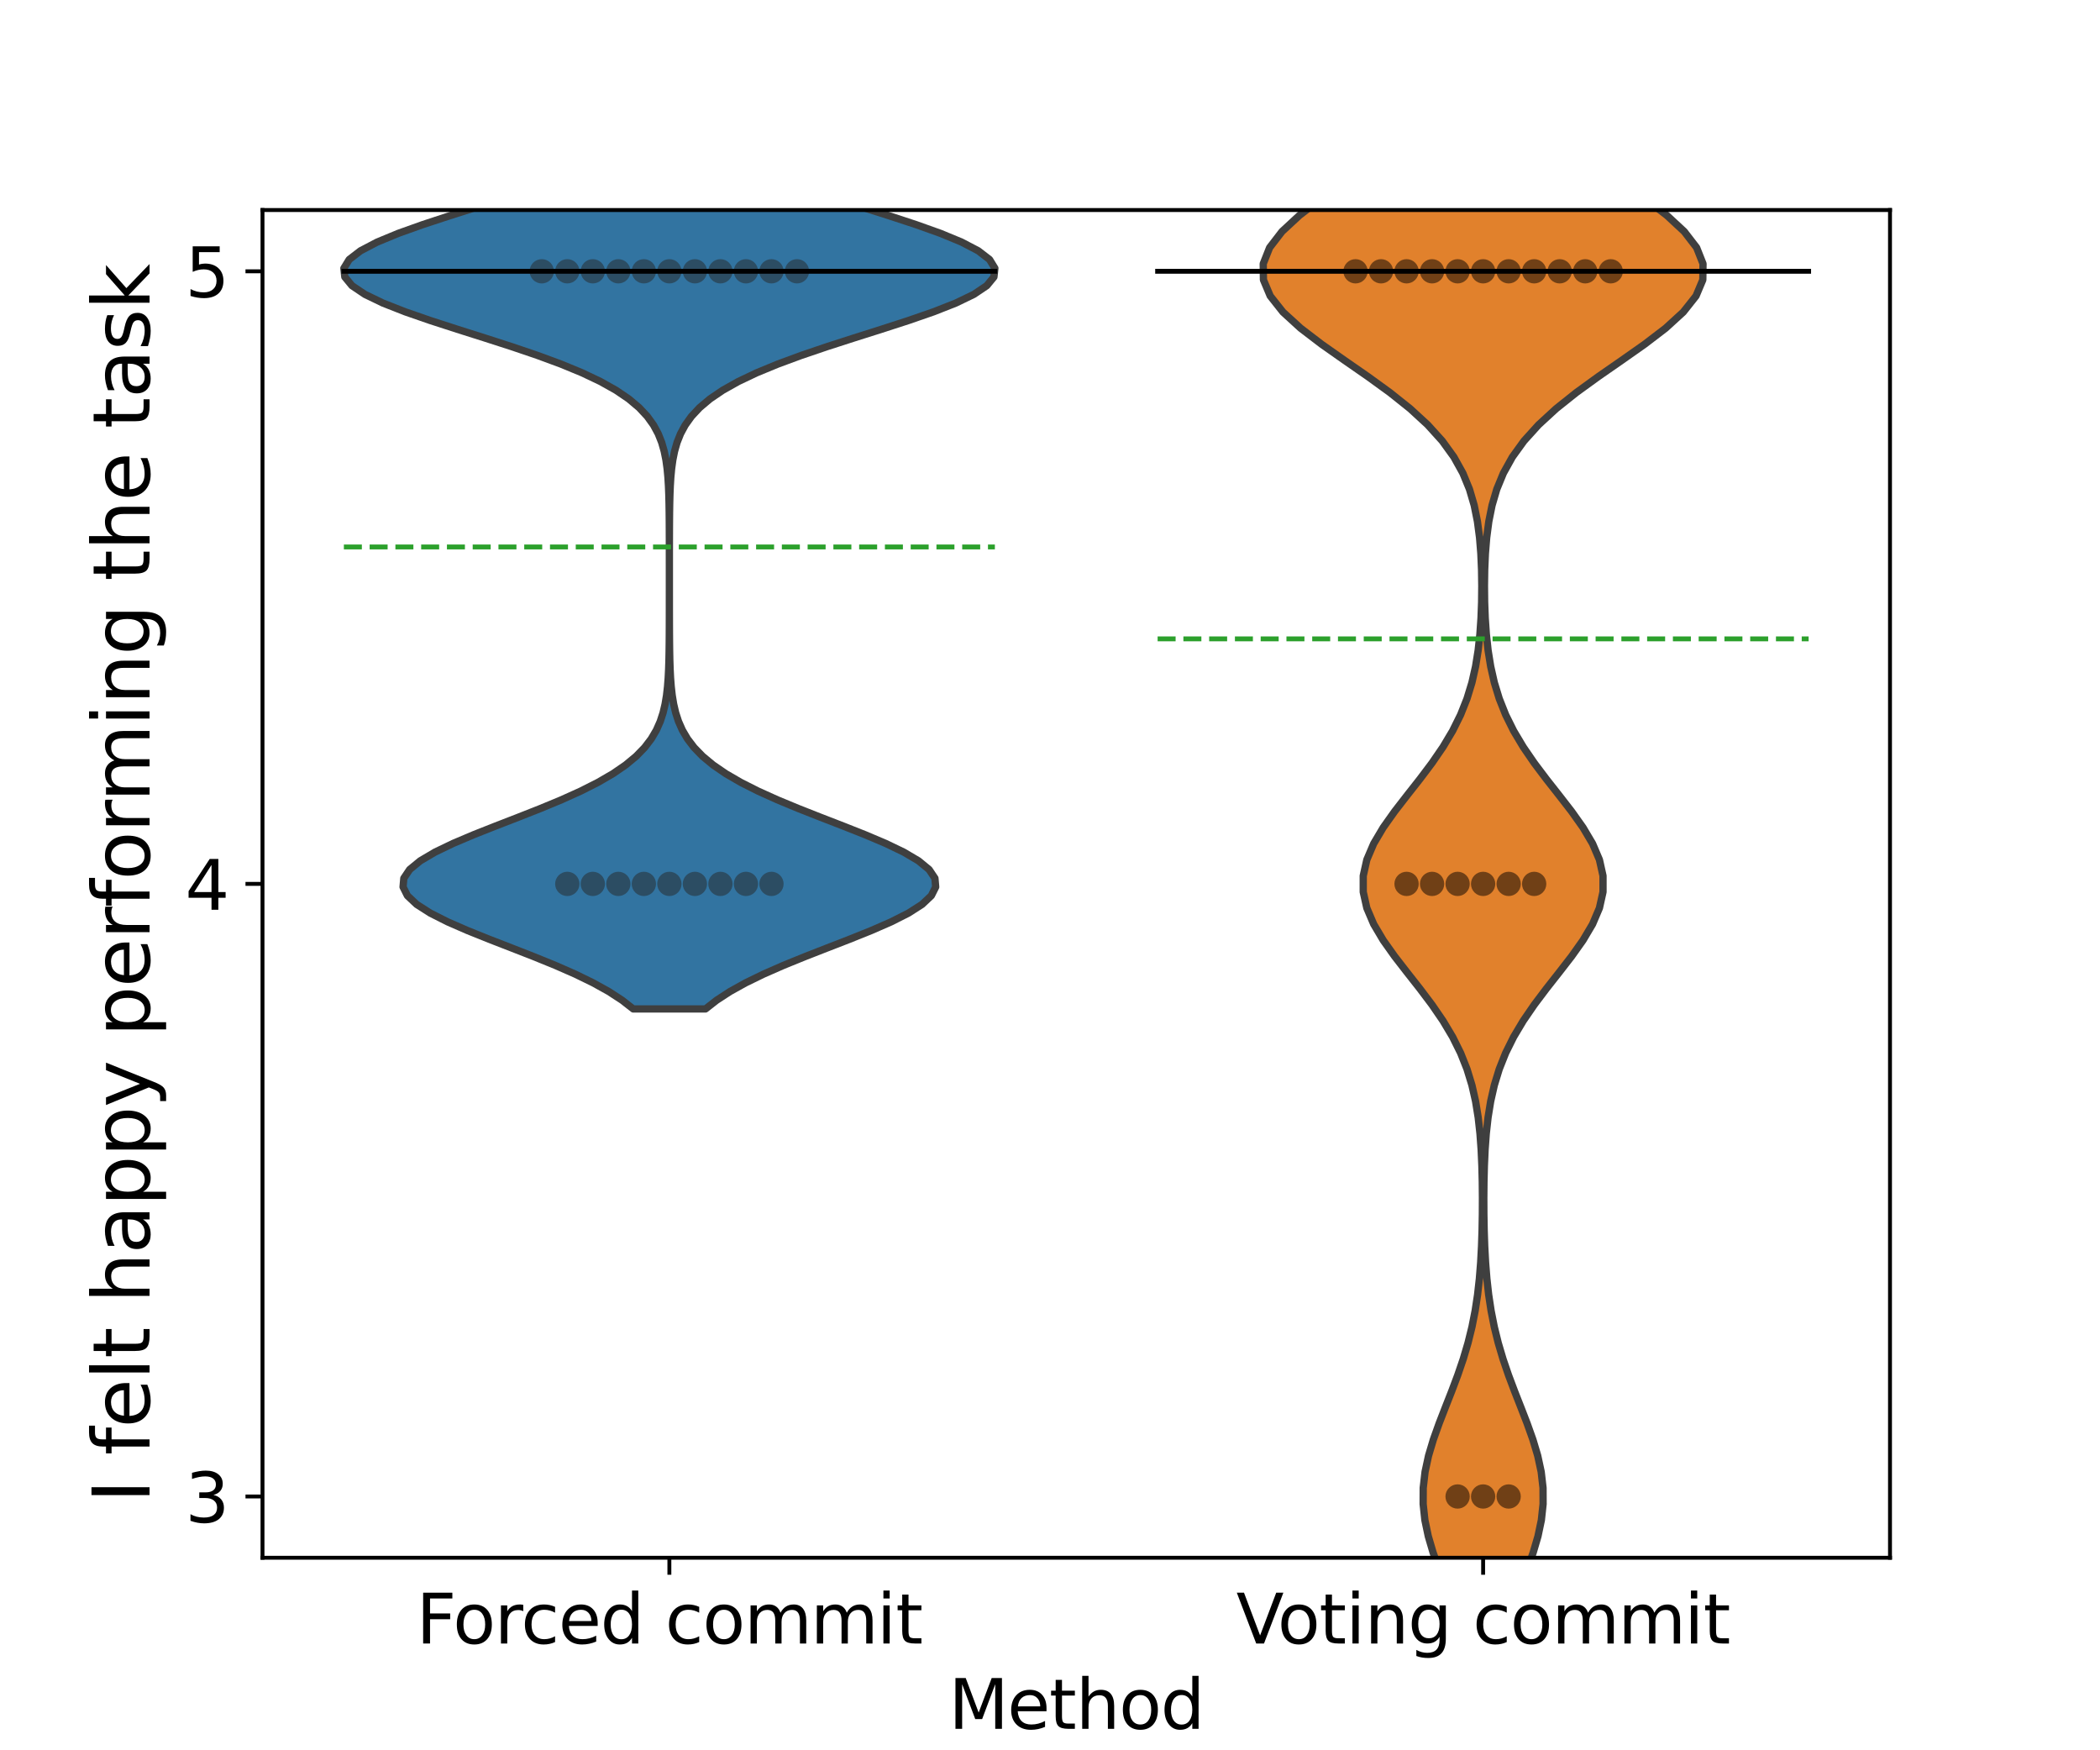 <?xml version="1.0" encoding="utf-8" standalone="no"?>
<!DOCTYPE svg PUBLIC "-//W3C//DTD SVG 1.1//EN"
  "http://www.w3.org/Graphics/SVG/1.1/DTD/svg11.dtd">
<svg xmlns:xlink="http://www.w3.org/1999/xlink" width="432pt" height="360pt" viewBox="0 0 432 360" xmlns="http://www.w3.org/2000/svg" version="1.1">
 <defs>
  <style type="text/css">*{stroke-linejoin: round; stroke-linecap: butt}</style>
 </defs>
 <g id="figure_1">
  <g id="patch_1">
   <path d="M 0 360 
L 432 360 
L 432 0 
L 0 0 
z
" style="fill: #ffffff"/>
  </g>
  <g id="axes_1">
   <g id="patch_2">
    <path d="M 54 320.4 
L 388.8 320.4 
L 388.8 43.2 
L 54 43.2 
z
" style="fill: #ffffff"/>
   </g>
   <g id="PolyCollection_1">
    <defs>
     <path id="mc8e2b5ad73" d="M 145.123 -152.475 
L 130.277 -152.475 
L 127.985 -154.267 
L 125.232 -156.06 
L 122.005 -157.852 
L 118.323 -159.645 
L 114.237 -161.437 
L 109.837 -163.229 
L 105.247 -165.022 
L 100.628 -166.814 
L 96.167 -168.607 
L 92.063 -170.399 
L 88.518 -172.192 
L 85.717 -173.984 
L 83.814 -175.776 
L 82.915 -177.569 
L 83.072 -179.361 
L 84.276 -181.154 
L 86.458 -182.946 
L 89.497 -184.739 
L 93.227 -186.531 
L 97.458 -188.323 
L 101.987 -190.116 
L 106.615 -191.908 
L 111.164 -193.701 
L 115.483 -195.493 
L 119.457 -197.286 
L 123.008 -199.078 
L 126.095 -200.87 
L 128.71 -202.663 
L 130.87 -204.455 
L 132.611 -206.248 
L 133.98 -208.04 
L 135.034 -209.833 
L 135.826 -211.625 
L 136.408 -213.417 
L 136.826 -215.21 
L 137.12 -217.002 
L 137.323 -218.795 
L 137.46 -220.587 
L 137.55 -222.38 
L 137.608 -224.172 
L 137.644 -225.964 
L 137.667 -227.757 
L 137.681 -229.549 
L 137.689 -231.342 
L 137.694 -233.134 
L 137.697 -234.927 
L 137.698 -236.719 
L 137.699 -238.511 
L 137.699 -240.304 
L 137.699 -242.096 
L 137.699 -243.889 
L 137.698 -245.681 
L 137.696 -247.473 
L 137.693 -249.266 
L 137.687 -251.058 
L 137.677 -252.851 
L 137.66 -254.643 
L 137.632 -256.436 
L 137.587 -258.228 
L 137.516 -260.02 
L 137.406 -261.813 
L 137.239 -263.605 
L 136.992 -265.398 
L 136.632 -267.19 
L 136.121 -268.983 
L 135.409 -270.775 
L 134.441 -272.567 
L 133.154 -274.36 
L 131.48 -276.152 
L 129.352 -277.945 
L 126.713 -279.737 
L 123.517 -281.53 
L 119.743 -283.322 
L 115.403 -285.114 
L 110.546 -286.907 
L 105.268 -288.699 
L 99.708 -290.492 
L 94.051 -292.284 
L 88.516 -294.077 
L 83.345 -295.869 
L 78.785 -297.661 
L 75.071 -299.454 
L 72.404 -301.246 
L 70.932 -303.039 
L 70.74 -304.831 
L 71.839 -306.624 
L 74.166 -308.416 
L 77.589 -310.208 
L 81.921 -312.001 
L 86.937 -313.793 
L 92.39 -315.586 
L 98.035 -317.378 
L 103.645 -319.171 
L 109.023 -320.963 
L 114.017 -322.755 
L 118.517 -324.548 
L 122.461 -326.34 
L 125.827 -328.133 
L 128.627 -329.925 
L 146.773 -329.925 
L 146.773 -329.925 
L 149.573 -328.133 
L 152.939 -326.34 
L 156.883 -324.548 
L 161.383 -322.755 
L 166.377 -320.963 
L 171.755 -319.171 
L 177.365 -317.378 
L 183.01 -315.586 
L 188.463 -313.793 
L 193.479 -312.001 
L 197.811 -310.208 
L 201.234 -308.416 
L 203.561 -306.624 
L 204.66 -304.831 
L 204.468 -303.039 
L 202.996 -301.246 
L 200.329 -299.454 
L 196.615 -297.661 
L 192.055 -295.869 
L 186.884 -294.077 
L 181.349 -292.284 
L 175.692 -290.492 
L 170.132 -288.699 
L 164.854 -286.907 
L 159.997 -285.114 
L 155.657 -283.322 
L 151.883 -281.53 
L 148.687 -279.737 
L 146.048 -277.945 
L 143.92 -276.152 
L 142.246 -274.36 
L 140.959 -272.567 
L 139.991 -270.775 
L 139.279 -268.983 
L 138.768 -267.19 
L 138.408 -265.398 
L 138.161 -263.605 
L 137.994 -261.813 
L 137.884 -260.02 
L 137.813 -258.228 
L 137.768 -256.436 
L 137.74 -254.643 
L 137.723 -252.851 
L 137.713 -251.058 
L 137.707 -249.266 
L 137.704 -247.473 
L 137.702 -245.681 
L 137.701 -243.889 
L 137.701 -242.096 
L 137.701 -240.304 
L 137.701 -238.511 
L 137.702 -236.719 
L 137.703 -234.927 
L 137.706 -233.134 
L 137.711 -231.342 
L 137.719 -229.549 
L 137.733 -227.757 
L 137.756 -225.964 
L 137.792 -224.172 
L 137.85 -222.38 
L 137.94 -220.587 
L 138.077 -218.795 
L 138.28 -217.002 
L 138.574 -215.21 
L 138.992 -213.417 
L 139.574 -211.625 
L 140.366 -209.833 
L 141.42 -208.04 
L 142.789 -206.248 
L 144.53 -204.455 
L 146.69 -202.663 
L 149.305 -200.87 
L 152.392 -199.078 
L 155.943 -197.286 
L 159.917 -195.493 
L 164.236 -193.701 
L 168.785 -191.908 
L 173.413 -190.116 
L 177.942 -188.323 
L 182.173 -186.531 
L 185.903 -184.739 
L 188.942 -182.946 
L 191.124 -181.154 
L 192.328 -179.361 
L 192.485 -177.569 
L 191.586 -175.776 
L 189.683 -173.984 
L 186.882 -172.192 
L 183.337 -170.399 
L 179.233 -168.607 
L 174.772 -166.814 
L 170.153 -165.022 
L 165.563 -163.229 
L 161.163 -161.437 
L 157.077 -159.645 
L 153.395 -157.852 
L 150.168 -156.06 
L 147.415 -154.267 
L 145.123 -152.475 
z
" style="stroke: #3f3f3f; stroke-width: 1.5"/>
    </defs>
    <g clip-path="url(#pad3527e863)">
     <use xlink:href="#mc8e2b5ad73" x="0" y="360" style="fill: #3274a1; stroke: #3f3f3f; stroke-width: 1.5"/>
    </g>
   </g>
   <g id="PolyCollection_2">
    <defs>
     <path id="me9d96c2067" d="M 306.775 -14.202 
L 303.425 -14.202 
L 302.762 -17.515 
L 301.933 -20.828 
L 300.941 -24.141 
L 299.8 -27.454 
L 298.549 -30.767 
L 297.245 -34.08 
L 295.964 -37.393 
L 294.792 -40.706 
L 293.818 -44.019 
L 293.121 -47.333 
L 292.763 -50.646 
L 292.775 -53.959 
L 293.155 -57.272 
L 293.87 -60.585 
L 294.859 -63.898 
L 296.041 -67.211 
L 297.326 -70.524 
L 298.628 -73.837 
L 299.874 -77.15 
L 301.006 -80.464 
L 301.989 -83.777 
L 302.807 -87.09 
L 303.46 -90.403 
L 303.962 -93.716 
L 304.332 -97.029 
L 304.595 -100.342 
L 304.773 -103.655 
L 304.884 -106.968 
L 304.943 -110.281 
L 304.957 -113.595 
L 304.926 -116.908 
L 304.844 -120.221 
L 304.695 -123.534 
L 304.453 -126.847 
L 304.085 -130.16 
L 303.549 -133.473 
L 302.798 -136.786 
L 301.785 -140.099 
L 300.469 -143.412 
L 298.823 -146.726 
L 296.847 -150.039 
L 294.574 -153.352 
L 292.077 -156.665 
L 289.471 -159.978 
L 286.904 -163.291 
L 284.551 -166.604 
L 282.588 -169.917 
L 281.176 -173.23 
L 280.438 -176.543 
L 280.438 -179.857 
L 281.176 -183.17 
L 282.588 -186.483 
L 284.551 -189.796 
L 286.904 -193.109 
L 289.471 -196.422 
L 292.077 -199.735 
L 294.574 -203.048 
L 296.847 -206.361 
L 298.823 -209.674 
L 300.468 -212.988 
L 301.784 -216.301 
L 302.797 -219.614 
L 303.545 -222.927 
L 304.078 -226.24 
L 304.438 -229.553 
L 304.666 -232.866 
L 304.79 -236.179 
L 304.826 -239.492 
L 304.778 -242.805 
L 304.634 -246.119 
L 304.366 -249.432 
L 303.929 -252.745 
L 303.263 -256.058 
L 302.292 -259.371 
L 300.929 -262.684 
L 299.088 -265.997 
L 296.693 -269.31 
L 293.694 -272.623 
L 290.09 -275.936 
L 285.938 -279.25 
L 281.37 -282.563 
L 276.594 -285.876 
L 271.882 -289.189 
L 267.55 -292.502 
L 263.925 -295.815 
L 261.302 -299.128 
L 259.907 -302.441 
L 259.865 -305.754 
L 261.179 -309.067 
L 263.731 -312.381 
L 267.303 -315.694 
L 271.6 -319.007 
L 276.298 -322.32 
L 281.079 -325.633 
L 285.667 -328.946 
L 289.849 -332.259 
L 293.489 -335.572 
L 296.526 -338.885 
L 298.958 -342.198 
L 311.242 -342.198 
L 311.242 -342.198 
L 313.674 -338.885 
L 316.711 -335.572 
L 320.351 -332.259 
L 324.533 -328.946 
L 329.121 -325.633 
L 333.902 -322.32 
L 338.6 -319.007 
L 342.897 -315.694 
L 346.469 -312.381 
L 349.021 -309.067 
L 350.335 -305.754 
L 350.293 -302.441 
L 348.898 -299.128 
L 346.275 -295.815 
L 342.65 -292.502 
L 338.318 -289.189 
L 333.606 -285.876 
L 328.83 -282.563 
L 324.262 -279.25 
L 320.11 -275.936 
L 316.506 -272.623 
L 313.507 -269.31 
L 311.112 -265.997 
L 309.271 -262.684 
L 307.908 -259.371 
L 306.937 -256.058 
L 306.271 -252.745 
L 305.834 -249.432 
L 305.566 -246.119 
L 305.422 -242.805 
L 305.374 -239.492 
L 305.41 -236.179 
L 305.534 -232.866 
L 305.762 -229.553 
L 306.122 -226.24 
L 306.655 -222.927 
L 307.403 -219.614 
L 308.416 -216.301 
L 309.732 -212.988 
L 311.377 -209.674 
L 313.353 -206.361 
L 315.626 -203.048 
L 318.123 -199.735 
L 320.729 -196.422 
L 323.296 -193.109 
L 325.649 -189.796 
L 327.612 -186.483 
L 329.024 -183.17 
L 329.762 -179.857 
L 329.762 -176.543 
L 329.024 -173.23 
L 327.612 -169.917 
L 325.649 -166.604 
L 323.296 -163.291 
L 320.729 -159.978 
L 318.123 -156.665 
L 315.626 -153.352 
L 313.353 -150.039 
L 311.377 -146.726 
L 309.731 -143.412 
L 308.415 -140.099 
L 307.402 -136.786 
L 306.651 -133.473 
L 306.115 -130.16 
L 305.747 -126.847 
L 305.505 -123.534 
L 305.356 -120.221 
L 305.274 -116.908 
L 305.243 -113.595 
L 305.257 -110.281 
L 305.316 -106.968 
L 305.427 -103.655 
L 305.605 -100.342 
L 305.868 -97.029 
L 306.238 -93.716 
L 306.74 -90.403 
L 307.393 -87.09 
L 308.211 -83.777 
L 309.194 -80.464 
L 310.326 -77.15 
L 311.572 -73.837 
L 312.874 -70.524 
L 314.159 -67.211 
L 315.341 -63.898 
L 316.33 -60.585 
L 317.045 -57.272 
L 317.425 -53.959 
L 317.437 -50.646 
L 317.079 -47.333 
L 316.382 -44.019 
L 315.408 -40.706 
L 314.236 -37.393 
L 312.955 -34.08 
L 311.651 -30.767 
L 310.4 -27.454 
L 309.259 -24.141 
L 308.267 -20.828 
L 307.438 -17.515 
L 306.775 -14.202 
z
" style="stroke: #3f3f3f; stroke-width: 1.5"/>
    </defs>
    <g clip-path="url(#pad3527e863)">
     <use xlink:href="#me9d96c2067" x="0" y="360" style="fill: #e1812c; stroke: #3f3f3f; stroke-width: 1.5"/>
    </g>
   </g>
   <g id="matplotlib.axis_1">
    <g id="xtick_1">
     <g id="line2d_1">
      <defs>
       <path id="mc16b9f3e70" d="M 0 0 
L 0 3.5 
" style="stroke: #000000; stroke-width: 0.8"/>
      </defs>
      <g>
       <use xlink:href="#mc16b9f3e70" x="137.7" y="320.4" style="stroke: #000000; stroke-width: 0.8"/>
      </g>
     </g>
     <g id="text_1">
      <!-- Forced commit -->
      <g transform="translate(85.642 338.038) scale(0.14 -0.14)">
       <defs>
        <path id="DejaVuSans-46" d="M 628 4666 
L 3309 4666 
L 3309 4134 
L 1259 4134 
L 1259 2759 
L 3109 2759 
L 3109 2228 
L 1259 2228 
L 1259 0 
L 628 0 
L 628 4666 
z
" transform="scale(0.016)"/>
        <path id="DejaVuSans-6f" d="M 1959 3097 
Q 1497 3097 1228 2736 
Q 959 2375 959 1747 
Q 959 1119 1226 758 
Q 1494 397 1959 397 
Q 2419 397 2687 759 
Q 2956 1122 2956 1747 
Q 2956 2369 2687 2733 
Q 2419 3097 1959 3097 
z
M 1959 3584 
Q 2709 3584 3137 3096 
Q 3566 2609 3566 1747 
Q 3566 888 3137 398 
Q 2709 -91 1959 -91 
Q 1206 -91 779 398 
Q 353 888 353 1747 
Q 353 2609 779 3096 
Q 1206 3584 1959 3584 
z
" transform="scale(0.016)"/>
        <path id="DejaVuSans-72" d="M 2631 2963 
Q 2534 3019 2420 3045 
Q 2306 3072 2169 3072 
Q 1681 3072 1420 2755 
Q 1159 2438 1159 1844 
L 1159 0 
L 581 0 
L 581 3500 
L 1159 3500 
L 1159 2956 
Q 1341 3275 1631 3429 
Q 1922 3584 2338 3584 
Q 2397 3584 2469 3576 
Q 2541 3569 2628 3553 
L 2631 2963 
z
" transform="scale(0.016)"/>
        <path id="DejaVuSans-63" d="M 3122 3366 
L 3122 2828 
Q 2878 2963 2633 3030 
Q 2388 3097 2138 3097 
Q 1578 3097 1268 2742 
Q 959 2388 959 1747 
Q 959 1106 1268 751 
Q 1578 397 2138 397 
Q 2388 397 2633 464 
Q 2878 531 3122 666 
L 3122 134 
Q 2881 22 2623 -34 
Q 2366 -91 2075 -91 
Q 1284 -91 818 406 
Q 353 903 353 1747 
Q 353 2603 823 3093 
Q 1294 3584 2113 3584 
Q 2378 3584 2631 3529 
Q 2884 3475 3122 3366 
z
" transform="scale(0.016)"/>
        <path id="DejaVuSans-65" d="M 3597 1894 
L 3597 1613 
L 953 1613 
Q 991 1019 1311 708 
Q 1631 397 2203 397 
Q 2534 397 2845 478 
Q 3156 559 3463 722 
L 3463 178 
Q 3153 47 2828 -22 
Q 2503 -91 2169 -91 
Q 1331 -91 842 396 
Q 353 884 353 1716 
Q 353 2575 817 3079 
Q 1281 3584 2069 3584 
Q 2775 3584 3186 3129 
Q 3597 2675 3597 1894 
z
M 3022 2063 
Q 3016 2534 2758 2815 
Q 2500 3097 2075 3097 
Q 1594 3097 1305 2825 
Q 1016 2553 972 2059 
L 3022 2063 
z
" transform="scale(0.016)"/>
        <path id="DejaVuSans-64" d="M 2906 2969 
L 2906 4863 
L 3481 4863 
L 3481 0 
L 2906 0 
L 2906 525 
Q 2725 213 2448 61 
Q 2172 -91 1784 -91 
Q 1150 -91 751 415 
Q 353 922 353 1747 
Q 353 2572 751 3078 
Q 1150 3584 1784 3584 
Q 2172 3584 2448 3432 
Q 2725 3281 2906 2969 
z
M 947 1747 
Q 947 1113 1208 752 
Q 1469 391 1925 391 
Q 2381 391 2643 752 
Q 2906 1113 2906 1747 
Q 2906 2381 2643 2742 
Q 2381 3103 1925 3103 
Q 1469 3103 1208 2742 
Q 947 2381 947 1747 
z
" transform="scale(0.016)"/>
        <path id="DejaVuSans-20" transform="scale(0.016)"/>
        <path id="DejaVuSans-6d" d="M 3328 2828 
Q 3544 3216 3844 3400 
Q 4144 3584 4550 3584 
Q 5097 3584 5394 3201 
Q 5691 2819 5691 2113 
L 5691 0 
L 5113 0 
L 5113 2094 
Q 5113 2597 4934 2840 
Q 4756 3084 4391 3084 
Q 3944 3084 3684 2787 
Q 3425 2491 3425 1978 
L 3425 0 
L 2847 0 
L 2847 2094 
Q 2847 2600 2669 2842 
Q 2491 3084 2119 3084 
Q 1678 3084 1418 2786 
Q 1159 2488 1159 1978 
L 1159 0 
L 581 0 
L 581 3500 
L 1159 3500 
L 1159 2956 
Q 1356 3278 1631 3431 
Q 1906 3584 2284 3584 
Q 2666 3584 2933 3390 
Q 3200 3197 3328 2828 
z
" transform="scale(0.016)"/>
        <path id="DejaVuSans-69" d="M 603 3500 
L 1178 3500 
L 1178 0 
L 603 0 
L 603 3500 
z
M 603 4863 
L 1178 4863 
L 1178 4134 
L 603 4134 
L 603 4863 
z
" transform="scale(0.016)"/>
        <path id="DejaVuSans-74" d="M 1172 4494 
L 1172 3500 
L 2356 3500 
L 2356 3053 
L 1172 3053 
L 1172 1153 
Q 1172 725 1289 603 
Q 1406 481 1766 481 
L 2356 481 
L 2356 0 
L 1766 0 
Q 1100 0 847 248 
Q 594 497 594 1153 
L 594 3053 
L 172 3053 
L 172 3500 
L 594 3500 
L 594 4494 
L 1172 4494 
z
" transform="scale(0.016)"/>
       </defs>
       <use xlink:href="#DejaVuSans-46"/>
       <use xlink:href="#DejaVuSans-6f" x="53.895"/>
       <use xlink:href="#DejaVuSans-72" x="115.076"/>
       <use xlink:href="#DejaVuSans-63" x="153.939"/>
       <use xlink:href="#DejaVuSans-65" x="208.92"/>
       <use xlink:href="#DejaVuSans-64" x="270.443"/>
       <use xlink:href="#DejaVuSans-20" x="333.92"/>
       <use xlink:href="#DejaVuSans-63" x="365.707"/>
       <use xlink:href="#DejaVuSans-6f" x="420.688"/>
       <use xlink:href="#DejaVuSans-6d" x="481.869"/>
       <use xlink:href="#DejaVuSans-6d" x="579.281"/>
       <use xlink:href="#DejaVuSans-69" x="676.693"/>
       <use xlink:href="#DejaVuSans-74" x="704.477"/>
      </g>
     </g>
    </g>
    <g id="xtick_2">
     <g id="line2d_2">
      <g>
       <use xlink:href="#mc16b9f3e70" x="305.1" y="320.4" style="stroke: #000000; stroke-width: 0.8"/>
      </g>
     </g>
     <g id="text_2">
      <!-- Voting commit -->
      <g transform="translate(254.319 338.038) scale(0.14 -0.14)">
       <defs>
        <path id="DejaVuSans-56" d="M 1831 0 
L 50 4666 
L 709 4666 
L 2188 738 
L 3669 4666 
L 4325 4666 
L 2547 0 
L 1831 0 
z
" transform="scale(0.016)"/>
        <path id="DejaVuSans-6e" d="M 3513 2113 
L 3513 0 
L 2938 0 
L 2938 2094 
Q 2938 2591 2744 2837 
Q 2550 3084 2163 3084 
Q 1697 3084 1428 2787 
Q 1159 2491 1159 1978 
L 1159 0 
L 581 0 
L 581 3500 
L 1159 3500 
L 1159 2956 
Q 1366 3272 1645 3428 
Q 1925 3584 2291 3584 
Q 2894 3584 3203 3211 
Q 3513 2838 3513 2113 
z
" transform="scale(0.016)"/>
        <path id="DejaVuSans-67" d="M 2906 1791 
Q 2906 2416 2648 2759 
Q 2391 3103 1925 3103 
Q 1463 3103 1205 2759 
Q 947 2416 947 1791 
Q 947 1169 1205 825 
Q 1463 481 1925 481 
Q 2391 481 2648 825 
Q 2906 1169 2906 1791 
z
M 3481 434 
Q 3481 -459 3084 -895 
Q 2688 -1331 1869 -1331 
Q 1566 -1331 1297 -1286 
Q 1028 -1241 775 -1147 
L 775 -588 
Q 1028 -725 1275 -790 
Q 1522 -856 1778 -856 
Q 2344 -856 2625 -561 
Q 2906 -266 2906 331 
L 2906 616 
Q 2728 306 2450 153 
Q 2172 0 1784 0 
Q 1141 0 747 490 
Q 353 981 353 1791 
Q 353 2603 747 3093 
Q 1141 3584 1784 3584 
Q 2172 3584 2450 3431 
Q 2728 3278 2906 2969 
L 2906 3500 
L 3481 3500 
L 3481 434 
z
" transform="scale(0.016)"/>
       </defs>
       <use xlink:href="#DejaVuSans-56"/>
       <use xlink:href="#DejaVuSans-6f" x="60.658"/>
       <use xlink:href="#DejaVuSans-74" x="121.84"/>
       <use xlink:href="#DejaVuSans-69" x="161.049"/>
       <use xlink:href="#DejaVuSans-6e" x="188.832"/>
       <use xlink:href="#DejaVuSans-67" x="252.211"/>
       <use xlink:href="#DejaVuSans-20" x="315.688"/>
       <use xlink:href="#DejaVuSans-63" x="347.475"/>
       <use xlink:href="#DejaVuSans-6f" x="402.455"/>
       <use xlink:href="#DejaVuSans-6d" x="463.637"/>
       <use xlink:href="#DejaVuSans-6d" x="561.049"/>
       <use xlink:href="#DejaVuSans-69" x="658.461"/>
       <use xlink:href="#DejaVuSans-74" x="686.244"/>
      </g>
     </g>
    </g>
    <g id="text_3">
     <!-- Method -->
     <g transform="translate(195.146 355.587) scale(0.14 -0.14)">
      <defs>
       <path id="DejaVuSans-4d" d="M 628 4666 
L 1569 4666 
L 2759 1491 
L 3956 4666 
L 4897 4666 
L 4897 0 
L 4281 0 
L 4281 4097 
L 3078 897 
L 2444 897 
L 1241 4097 
L 1241 0 
L 628 0 
L 628 4666 
z
" transform="scale(0.016)"/>
       <path id="DejaVuSans-68" d="M 3513 2113 
L 3513 0 
L 2938 0 
L 2938 2094 
Q 2938 2591 2744 2837 
Q 2550 3084 2163 3084 
Q 1697 3084 1428 2787 
Q 1159 2491 1159 1978 
L 1159 0 
L 581 0 
L 581 4863 
L 1159 4863 
L 1159 2956 
Q 1366 3272 1645 3428 
Q 1925 3584 2291 3584 
Q 2894 3584 3203 3211 
Q 3513 2838 3513 2113 
z
" transform="scale(0.016)"/>
      </defs>
      <use xlink:href="#DejaVuSans-4d"/>
      <use xlink:href="#DejaVuSans-65" x="86.279"/>
      <use xlink:href="#DejaVuSans-74" x="147.803"/>
      <use xlink:href="#DejaVuSans-68" x="187.012"/>
      <use xlink:href="#DejaVuSans-6f" x="250.391"/>
      <use xlink:href="#DejaVuSans-64" x="311.572"/>
     </g>
    </g>
   </g>
   <g id="matplotlib.axis_2">
    <g id="ytick_1">
     <g id="line2d_3">
      <defs>
       <path id="m6a0bc2b1aa" d="M 0 0 
L -3.5 0 
" style="stroke: #000000; stroke-width: 0.8"/>
      </defs>
      <g>
       <use xlink:href="#m6a0bc2b1aa" x="54" y="307.8" style="stroke: #000000; stroke-width: 0.8"/>
      </g>
     </g>
     <g id="text_4">
      <!-- 3 -->
      <g transform="translate(38.093 313.119) scale(0.14 -0.14)">
       <defs>
        <path id="DejaVuSans-33" d="M 2597 2516 
Q 3050 2419 3304 2112 
Q 3559 1806 3559 1356 
Q 3559 666 3084 287 
Q 2609 -91 1734 -91 
Q 1441 -91 1130 -33 
Q 819 25 488 141 
L 488 750 
Q 750 597 1062 519 
Q 1375 441 1716 441 
Q 2309 441 2620 675 
Q 2931 909 2931 1356 
Q 2931 1769 2642 2001 
Q 2353 2234 1838 2234 
L 1294 2234 
L 1294 2753 
L 1863 2753 
Q 2328 2753 2575 2939 
Q 2822 3125 2822 3475 
Q 2822 3834 2567 4026 
Q 2313 4219 1838 4219 
Q 1578 4219 1281 4162 
Q 984 4106 628 3988 
L 628 4550 
Q 988 4650 1302 4700 
Q 1616 4750 1894 4750 
Q 2613 4750 3031 4423 
Q 3450 4097 3450 3541 
Q 3450 3153 3228 2886 
Q 3006 2619 2597 2516 
z
" transform="scale(0.016)"/>
       </defs>
       <use xlink:href="#DejaVuSans-33"/>
      </g>
     </g>
    </g>
    <g id="ytick_2">
     <g id="line2d_4">
      <g>
       <use xlink:href="#m6a0bc2b1aa" x="54" y="181.8" style="stroke: #000000; stroke-width: 0.8"/>
      </g>
     </g>
     <g id="text_5">
      <!-- 4 -->
      <g transform="translate(38.093 187.119) scale(0.14 -0.14)">
       <defs>
        <path id="DejaVuSans-34" d="M 2419 4116 
L 825 1625 
L 2419 1625 
L 2419 4116 
z
M 2253 4666 
L 3047 4666 
L 3047 1625 
L 3713 1625 
L 3713 1100 
L 3047 1100 
L 3047 0 
L 2419 0 
L 2419 1100 
L 313 1100 
L 313 1709 
L 2253 4666 
z
" transform="scale(0.016)"/>
       </defs>
       <use xlink:href="#DejaVuSans-34"/>
      </g>
     </g>
    </g>
    <g id="ytick_3">
     <g id="line2d_5">
      <g>
       <use xlink:href="#m6a0bc2b1aa" x="54" y="55.8" style="stroke: #000000; stroke-width: 0.8"/>
      </g>
     </g>
     <g id="text_6">
      <!-- 5 -->
      <g transform="translate(38.093 61.119) scale(0.14 -0.14)">
       <defs>
        <path id="DejaVuSans-35" d="M 691 4666 
L 3169 4666 
L 3169 4134 
L 1269 4134 
L 1269 2991 
Q 1406 3038 1543 3061 
Q 1681 3084 1819 3084 
Q 2600 3084 3056 2656 
Q 3513 2228 3513 1497 
Q 3513 744 3044 326 
Q 2575 -91 1722 -91 
Q 1428 -91 1123 -41 
Q 819 9 494 109 
L 494 744 
Q 775 591 1075 516 
Q 1375 441 1709 441 
Q 2250 441 2565 725 
Q 2881 1009 2881 1497 
Q 2881 1984 2565 2268 
Q 2250 2553 1709 2553 
Q 1456 2553 1204 2497 
Q 953 2441 691 2322 
L 691 4666 
z
" transform="scale(0.016)"/>
       </defs>
       <use xlink:href="#DejaVuSans-35"/>
      </g>
     </g>
    </g>
    <g id="text_7">
     <!-- I felt happy performing the task -->
     <g transform="translate(30.765 309.116) rotate(-90) scale(0.16 -0.16)">
      <defs>
       <path id="DejaVuSans-49" d="M 628 4666 
L 1259 4666 
L 1259 0 
L 628 0 
L 628 4666 
z
" transform="scale(0.016)"/>
       <path id="DejaVuSans-66" d="M 2375 4863 
L 2375 4384 
L 1825 4384 
Q 1516 4384 1395 4259 
Q 1275 4134 1275 3809 
L 1275 3500 
L 2222 3500 
L 2222 3053 
L 1275 3053 
L 1275 0 
L 697 0 
L 697 3053 
L 147 3053 
L 147 3500 
L 697 3500 
L 697 3744 
Q 697 4328 969 4595 
Q 1241 4863 1831 4863 
L 2375 4863 
z
" transform="scale(0.016)"/>
       <path id="DejaVuSans-6c" d="M 603 4863 
L 1178 4863 
L 1178 0 
L 603 0 
L 603 4863 
z
" transform="scale(0.016)"/>
       <path id="DejaVuSans-61" d="M 2194 1759 
Q 1497 1759 1228 1600 
Q 959 1441 959 1056 
Q 959 750 1161 570 
Q 1363 391 1709 391 
Q 2188 391 2477 730 
Q 2766 1069 2766 1631 
L 2766 1759 
L 2194 1759 
z
M 3341 1997 
L 3341 0 
L 2766 0 
L 2766 531 
Q 2569 213 2275 61 
Q 1981 -91 1556 -91 
Q 1019 -91 701 211 
Q 384 513 384 1019 
Q 384 1609 779 1909 
Q 1175 2209 1959 2209 
L 2766 2209 
L 2766 2266 
Q 2766 2663 2505 2880 
Q 2244 3097 1772 3097 
Q 1472 3097 1187 3025 
Q 903 2953 641 2809 
L 641 3341 
Q 956 3463 1253 3523 
Q 1550 3584 1831 3584 
Q 2591 3584 2966 3190 
Q 3341 2797 3341 1997 
z
" transform="scale(0.016)"/>
       <path id="DejaVuSans-70" d="M 1159 525 
L 1159 -1331 
L 581 -1331 
L 581 3500 
L 1159 3500 
L 1159 2969 
Q 1341 3281 1617 3432 
Q 1894 3584 2278 3584 
Q 2916 3584 3314 3078 
Q 3713 2572 3713 1747 
Q 3713 922 3314 415 
Q 2916 -91 2278 -91 
Q 1894 -91 1617 61 
Q 1341 213 1159 525 
z
M 3116 1747 
Q 3116 2381 2855 2742 
Q 2594 3103 2138 3103 
Q 1681 3103 1420 2742 
Q 1159 2381 1159 1747 
Q 1159 1113 1420 752 
Q 1681 391 2138 391 
Q 2594 391 2855 752 
Q 3116 1113 3116 1747 
z
" transform="scale(0.016)"/>
       <path id="DejaVuSans-79" d="M 2059 -325 
Q 1816 -950 1584 -1140 
Q 1353 -1331 966 -1331 
L 506 -1331 
L 506 -850 
L 844 -850 
Q 1081 -850 1212 -737 
Q 1344 -625 1503 -206 
L 1606 56 
L 191 3500 
L 800 3500 
L 1894 763 
L 2988 3500 
L 3597 3500 
L 2059 -325 
z
" transform="scale(0.016)"/>
       <path id="DejaVuSans-73" d="M 2834 3397 
L 2834 2853 
Q 2591 2978 2328 3040 
Q 2066 3103 1784 3103 
Q 1356 3103 1142 2972 
Q 928 2841 928 2578 
Q 928 2378 1081 2264 
Q 1234 2150 1697 2047 
L 1894 2003 
Q 2506 1872 2764 1633 
Q 3022 1394 3022 966 
Q 3022 478 2636 193 
Q 2250 -91 1575 -91 
Q 1294 -91 989 -36 
Q 684 19 347 128 
L 347 722 
Q 666 556 975 473 
Q 1284 391 1588 391 
Q 1994 391 2212 530 
Q 2431 669 2431 922 
Q 2431 1156 2273 1281 
Q 2116 1406 1581 1522 
L 1381 1569 
Q 847 1681 609 1914 
Q 372 2147 372 2553 
Q 372 3047 722 3315 
Q 1072 3584 1716 3584 
Q 2034 3584 2315 3537 
Q 2597 3491 2834 3397 
z
" transform="scale(0.016)"/>
       <path id="DejaVuSans-6b" d="M 581 4863 
L 1159 4863 
L 1159 1991 
L 2875 3500 
L 3609 3500 
L 1753 1863 
L 3688 0 
L 2938 0 
L 1159 1709 
L 1159 0 
L 581 0 
L 581 4863 
z
" transform="scale(0.016)"/>
      </defs>
      <use xlink:href="#DejaVuSans-49"/>
      <use xlink:href="#DejaVuSans-20" x="29.492"/>
      <use xlink:href="#DejaVuSans-66" x="61.279"/>
      <use xlink:href="#DejaVuSans-65" x="96.484"/>
      <use xlink:href="#DejaVuSans-6c" x="158.008"/>
      <use xlink:href="#DejaVuSans-74" x="185.791"/>
      <use xlink:href="#DejaVuSans-20" x="225"/>
      <use xlink:href="#DejaVuSans-68" x="256.787"/>
      <use xlink:href="#DejaVuSans-61" x="320.166"/>
      <use xlink:href="#DejaVuSans-70" x="381.445"/>
      <use xlink:href="#DejaVuSans-70" x="444.922"/>
      <use xlink:href="#DejaVuSans-79" x="508.398"/>
      <use xlink:href="#DejaVuSans-20" x="567.578"/>
      <use xlink:href="#DejaVuSans-70" x="599.365"/>
      <use xlink:href="#DejaVuSans-65" x="662.842"/>
      <use xlink:href="#DejaVuSans-72" x="724.365"/>
      <use xlink:href="#DejaVuSans-66" x="765.479"/>
      <use xlink:href="#DejaVuSans-6f" x="800.684"/>
      <use xlink:href="#DejaVuSans-72" x="861.865"/>
      <use xlink:href="#DejaVuSans-6d" x="901.229"/>
      <use xlink:href="#DejaVuSans-69" x="998.641"/>
      <use xlink:href="#DejaVuSans-6e" x="1026.424"/>
      <use xlink:href="#DejaVuSans-67" x="1089.803"/>
      <use xlink:href="#DejaVuSans-20" x="1153.279"/>
      <use xlink:href="#DejaVuSans-74" x="1185.066"/>
      <use xlink:href="#DejaVuSans-68" x="1224.275"/>
      <use xlink:href="#DejaVuSans-65" x="1287.654"/>
      <use xlink:href="#DejaVuSans-20" x="1349.178"/>
      <use xlink:href="#DejaVuSans-74" x="1380.965"/>
      <use xlink:href="#DejaVuSans-61" x="1420.174"/>
      <use xlink:href="#DejaVuSans-73" x="1481.453"/>
      <use xlink:href="#DejaVuSans-6b" x="1533.553"/>
     </g>
    </g>
   </g>
   <g id="patch_3">
    <path d="M 54 320.4 
L 54 43.2 
" style="fill: none; stroke: #000000; stroke-width: 0.8; stroke-linejoin: miter; stroke-linecap: square"/>
   </g>
   <g id="patch_4">
    <path d="M 388.8 320.4 
L 388.8 43.2 
" style="fill: none; stroke: #000000; stroke-width: 0.8; stroke-linejoin: miter; stroke-linecap: square"/>
   </g>
   <g id="patch_5">
    <path d="M 54 320.4 
L 388.8 320.4 
" style="fill: none; stroke: #000000; stroke-width: 0.8; stroke-linejoin: miter; stroke-linecap: square"/>
   </g>
   <g id="patch_6">
    <path d="M 54 43.2 
L 388.8 43.2 
" style="fill: none; stroke: #000000; stroke-width: 0.8; stroke-linejoin: miter; stroke-linecap: square"/>
   </g>
   <g id="PathCollection_1">
    <defs>
     <path id="C0_0_38567e4099" d="M 0 2.5 
C 0.663 2.5 1.299 2.237 1.768 1.768 
C 2.237 1.299 2.5 0.663 2.5 -0 
C 2.5 -0.663 2.237 -1.299 1.768 -1.768 
C 1.299 -2.237 0.663 -2.5 0 -2.5 
C -0.663 -2.5 -1.299 -2.237 -1.768 -1.768 
C -2.237 -1.299 -2.5 -0.663 -2.5 0 
C -2.5 0.663 -2.237 1.299 -1.768 1.768 
C -1.299 2.237 -0.663 2.5 0 2.5 
z
"/>
    </defs>
    <g clip-path="url(#pad3527e863)">
     <use xlink:href="#C0_0_38567e4099" x="137.7" y="55.8" style="fill: #262626; fill-opacity: 0.5"/>
    </g>
    <g clip-path="url(#pad3527e863)">
     <use xlink:href="#C0_0_38567e4099" x="158.7" y="55.8" style="fill: #262626; fill-opacity: 0.5"/>
    </g>
    <g clip-path="url(#pad3527e863)">
     <use xlink:href="#C0_0_38567e4099" x="132.45" y="181.8" style="fill: #262626; fill-opacity: 0.5"/>
    </g>
    <g clip-path="url(#pad3527e863)">
     <use xlink:href="#C0_0_38567e4099" x="116.7" y="55.8" style="fill: #262626; fill-opacity: 0.5"/>
    </g>
    <g clip-path="url(#pad3527e863)">
     <use xlink:href="#C0_0_38567e4099" x="153.45" y="55.8" style="fill: #262626; fill-opacity: 0.5"/>
    </g>
    <g clip-path="url(#pad3527e863)">
     <use xlink:href="#C0_0_38567e4099" x="121.95" y="55.8" style="fill: #262626; fill-opacity: 0.5"/>
    </g>
    <g clip-path="url(#pad3527e863)">
     <use xlink:href="#C0_0_38567e4099" x="148.2" y="55.8" style="fill: #262626; fill-opacity: 0.5"/>
    </g>
    <g clip-path="url(#pad3527e863)">
     <use xlink:href="#C0_0_38567e4099" x="111.45" y="55.8" style="fill: #262626; fill-opacity: 0.5"/>
    </g>
    <g clip-path="url(#pad3527e863)">
     <use xlink:href="#C0_0_38567e4099" x="121.95" y="181.8" style="fill: #262626; fill-opacity: 0.5"/>
    </g>
    <g clip-path="url(#pad3527e863)">
     <use xlink:href="#C0_0_38567e4099" x="127.2" y="55.8" style="fill: #262626; fill-opacity: 0.5"/>
    </g>
    <g clip-path="url(#pad3527e863)">
     <use xlink:href="#C0_0_38567e4099" x="116.7" y="181.8" style="fill: #262626; fill-opacity: 0.5"/>
    </g>
    <g clip-path="url(#pad3527e863)">
     <use xlink:href="#C0_0_38567e4099" x="158.7" y="181.8" style="fill: #262626; fill-opacity: 0.5"/>
    </g>
    <g clip-path="url(#pad3527e863)">
     <use xlink:href="#C0_0_38567e4099" x="142.95" y="55.8" style="fill: #262626; fill-opacity: 0.5"/>
    </g>
    <g clip-path="url(#pad3527e863)">
     <use xlink:href="#C0_0_38567e4099" x="148.2" y="181.8" style="fill: #262626; fill-opacity: 0.5"/>
    </g>
    <g clip-path="url(#pad3527e863)">
     <use xlink:href="#C0_0_38567e4099" x="132.45" y="55.8" style="fill: #262626; fill-opacity: 0.5"/>
    </g>
    <g clip-path="url(#pad3527e863)">
     <use xlink:href="#C0_0_38567e4099" x="127.2" y="181.8" style="fill: #262626; fill-opacity: 0.5"/>
    </g>
    <g clip-path="url(#pad3527e863)">
     <use xlink:href="#C0_0_38567e4099" x="142.95" y="181.8" style="fill: #262626; fill-opacity: 0.5"/>
    </g>
    <g clip-path="url(#pad3527e863)">
     <use xlink:href="#C0_0_38567e4099" x="137.7" y="181.8" style="fill: #262626; fill-opacity: 0.5"/>
    </g>
    <g clip-path="url(#pad3527e863)">
     <use xlink:href="#C0_0_38567e4099" x="153.45" y="181.8" style="fill: #262626; fill-opacity: 0.5"/>
    </g>
    <g clip-path="url(#pad3527e863)">
     <use xlink:href="#C0_0_38567e4099" x="163.95" y="55.8" style="fill: #262626; fill-opacity: 0.5"/>
    </g>
   </g>
   <g id="PathCollection_2">
    <defs>
     <path id="C1_0_8187dd0c83" d="M 0 2.5 
C 0.663 2.5 1.299 2.237 1.768 1.768 
C 2.237 1.299 2.5 0.663 2.5 -0 
C 2.5 -0.663 2.237 -1.299 1.768 -1.768 
C 1.299 -2.237 0.663 -2.5 0 -2.5 
C -0.663 -2.5 -1.299 -2.237 -1.768 -1.768 
C -2.237 -1.299 -2.5 -0.663 -2.5 0 
C -2.5 0.663 -2.237 1.299 -1.768 1.768 
C -1.299 2.237 -0.663 2.5 0 2.5 
z
"/>
    </defs>
    <g clip-path="url(#pad3527e863)">
     <use xlink:href="#C1_0_8187dd0c83" x="294.6" y="55.8" style="fill-opacity: 0.5"/>
    </g>
    <g clip-path="url(#pad3527e863)">
     <use xlink:href="#C1_0_8187dd0c83" x="305.1" y="181.8" style="fill-opacity: 0.5"/>
    </g>
    <g clip-path="url(#pad3527e863)">
     <use xlink:href="#C1_0_8187dd0c83" x="326.1" y="55.8" style="fill-opacity: 0.5"/>
    </g>
    <g clip-path="url(#pad3527e863)">
     <use xlink:href="#C1_0_8187dd0c83" x="310.35" y="181.8" style="fill-opacity: 0.5"/>
    </g>
    <g clip-path="url(#pad3527e863)">
     <use xlink:href="#C1_0_8187dd0c83" x="284.1" y="55.8" style="fill-opacity: 0.5"/>
    </g>
    <g clip-path="url(#pad3527e863)">
     <use xlink:href="#C1_0_8187dd0c83" x="320.85" y="55.8" style="fill-opacity: 0.5"/>
    </g>
    <g clip-path="url(#pad3527e863)">
     <use xlink:href="#C1_0_8187dd0c83" x="289.35" y="55.8" style="fill-opacity: 0.5"/>
    </g>
    <g clip-path="url(#pad3527e863)">
     <use xlink:href="#C1_0_8187dd0c83" x="315.6" y="55.8" style="fill-opacity: 0.5"/>
    </g>
    <g clip-path="url(#pad3527e863)">
     <use xlink:href="#C1_0_8187dd0c83" x="278.85" y="55.8" style="fill-opacity: 0.5"/>
    </g>
    <g clip-path="url(#pad3527e863)">
     <use xlink:href="#C1_0_8187dd0c83" x="305.1" y="307.8" style="fill-opacity: 0.5"/>
    </g>
    <g clip-path="url(#pad3527e863)">
     <use xlink:href="#C1_0_8187dd0c83" x="289.35" y="181.8" style="fill-opacity: 0.5"/>
    </g>
    <g clip-path="url(#pad3527e863)">
     <use xlink:href="#C1_0_8187dd0c83" x="310.35" y="307.8" style="fill-opacity: 0.5"/>
    </g>
    <g clip-path="url(#pad3527e863)">
     <use xlink:href="#C1_0_8187dd0c83" x="315.6" y="181.8" style="fill-opacity: 0.5"/>
    </g>
    <g clip-path="url(#pad3527e863)">
     <use xlink:href="#C1_0_8187dd0c83" x="310.35" y="55.8" style="fill-opacity: 0.5"/>
    </g>
    <g clip-path="url(#pad3527e863)">
     <use xlink:href="#C1_0_8187dd0c83" x="294.6" y="181.8" style="fill-opacity: 0.5"/>
    </g>
    <g clip-path="url(#pad3527e863)">
     <use xlink:href="#C1_0_8187dd0c83" x="299.85" y="55.8" style="fill-opacity: 0.5"/>
    </g>
    <g clip-path="url(#pad3527e863)">
     <use xlink:href="#C1_0_8187dd0c83" x="305.1" y="55.8" style="fill-opacity: 0.5"/>
    </g>
    <g clip-path="url(#pad3527e863)">
     <use xlink:href="#C1_0_8187dd0c83" x="299.85" y="181.8" style="fill-opacity: 0.5"/>
    </g>
    <g clip-path="url(#pad3527e863)">
     <use xlink:href="#C1_0_8187dd0c83" x="299.85" y="307.8" style="fill-opacity: 0.5"/>
    </g>
    <g clip-path="url(#pad3527e863)">
     <use xlink:href="#C1_0_8187dd0c83" x="331.35" y="55.8" style="fill-opacity: 0.5"/>
    </g>
   </g>
   <g id="line2d_6">
    <path d="M 70.74 55.8 
L 204.66 55.8 
" clip-path="url(#pad3527e863)" style="fill: none; stroke: #000000; stroke-linecap: square"/>
   </g>
   <g id="line2d_7">
    <path d="M 70.74 112.5 
L 204.66 112.5 
" clip-path="url(#pad3527e863)" style="fill: none; stroke-dasharray: 3.7,1.6; stroke-dashoffset: 0; stroke: #2ca02c"/>
   </g>
   <g id="line2d_8">
    <path d="M 238.14 55.8 
L 372.06 55.8 
" clip-path="url(#pad3527e863)" style="fill: none; stroke: #000000; stroke-linecap: square"/>
   </g>
   <g id="line2d_9">
    <path d="M 238.14 131.4 
L 372.06 131.4 
" clip-path="url(#pad3527e863)" style="fill: none; stroke-dasharray: 3.7,1.6; stroke-dashoffset: 0; stroke: #2ca02c"/>
   </g>
  </g>
 </g>
 <defs>
  <clipPath id="pad3527e863">
   <rect x="54" y="43.2" width="334.8" height="277.2"/>
  </clipPath>
 </defs>
</svg>
